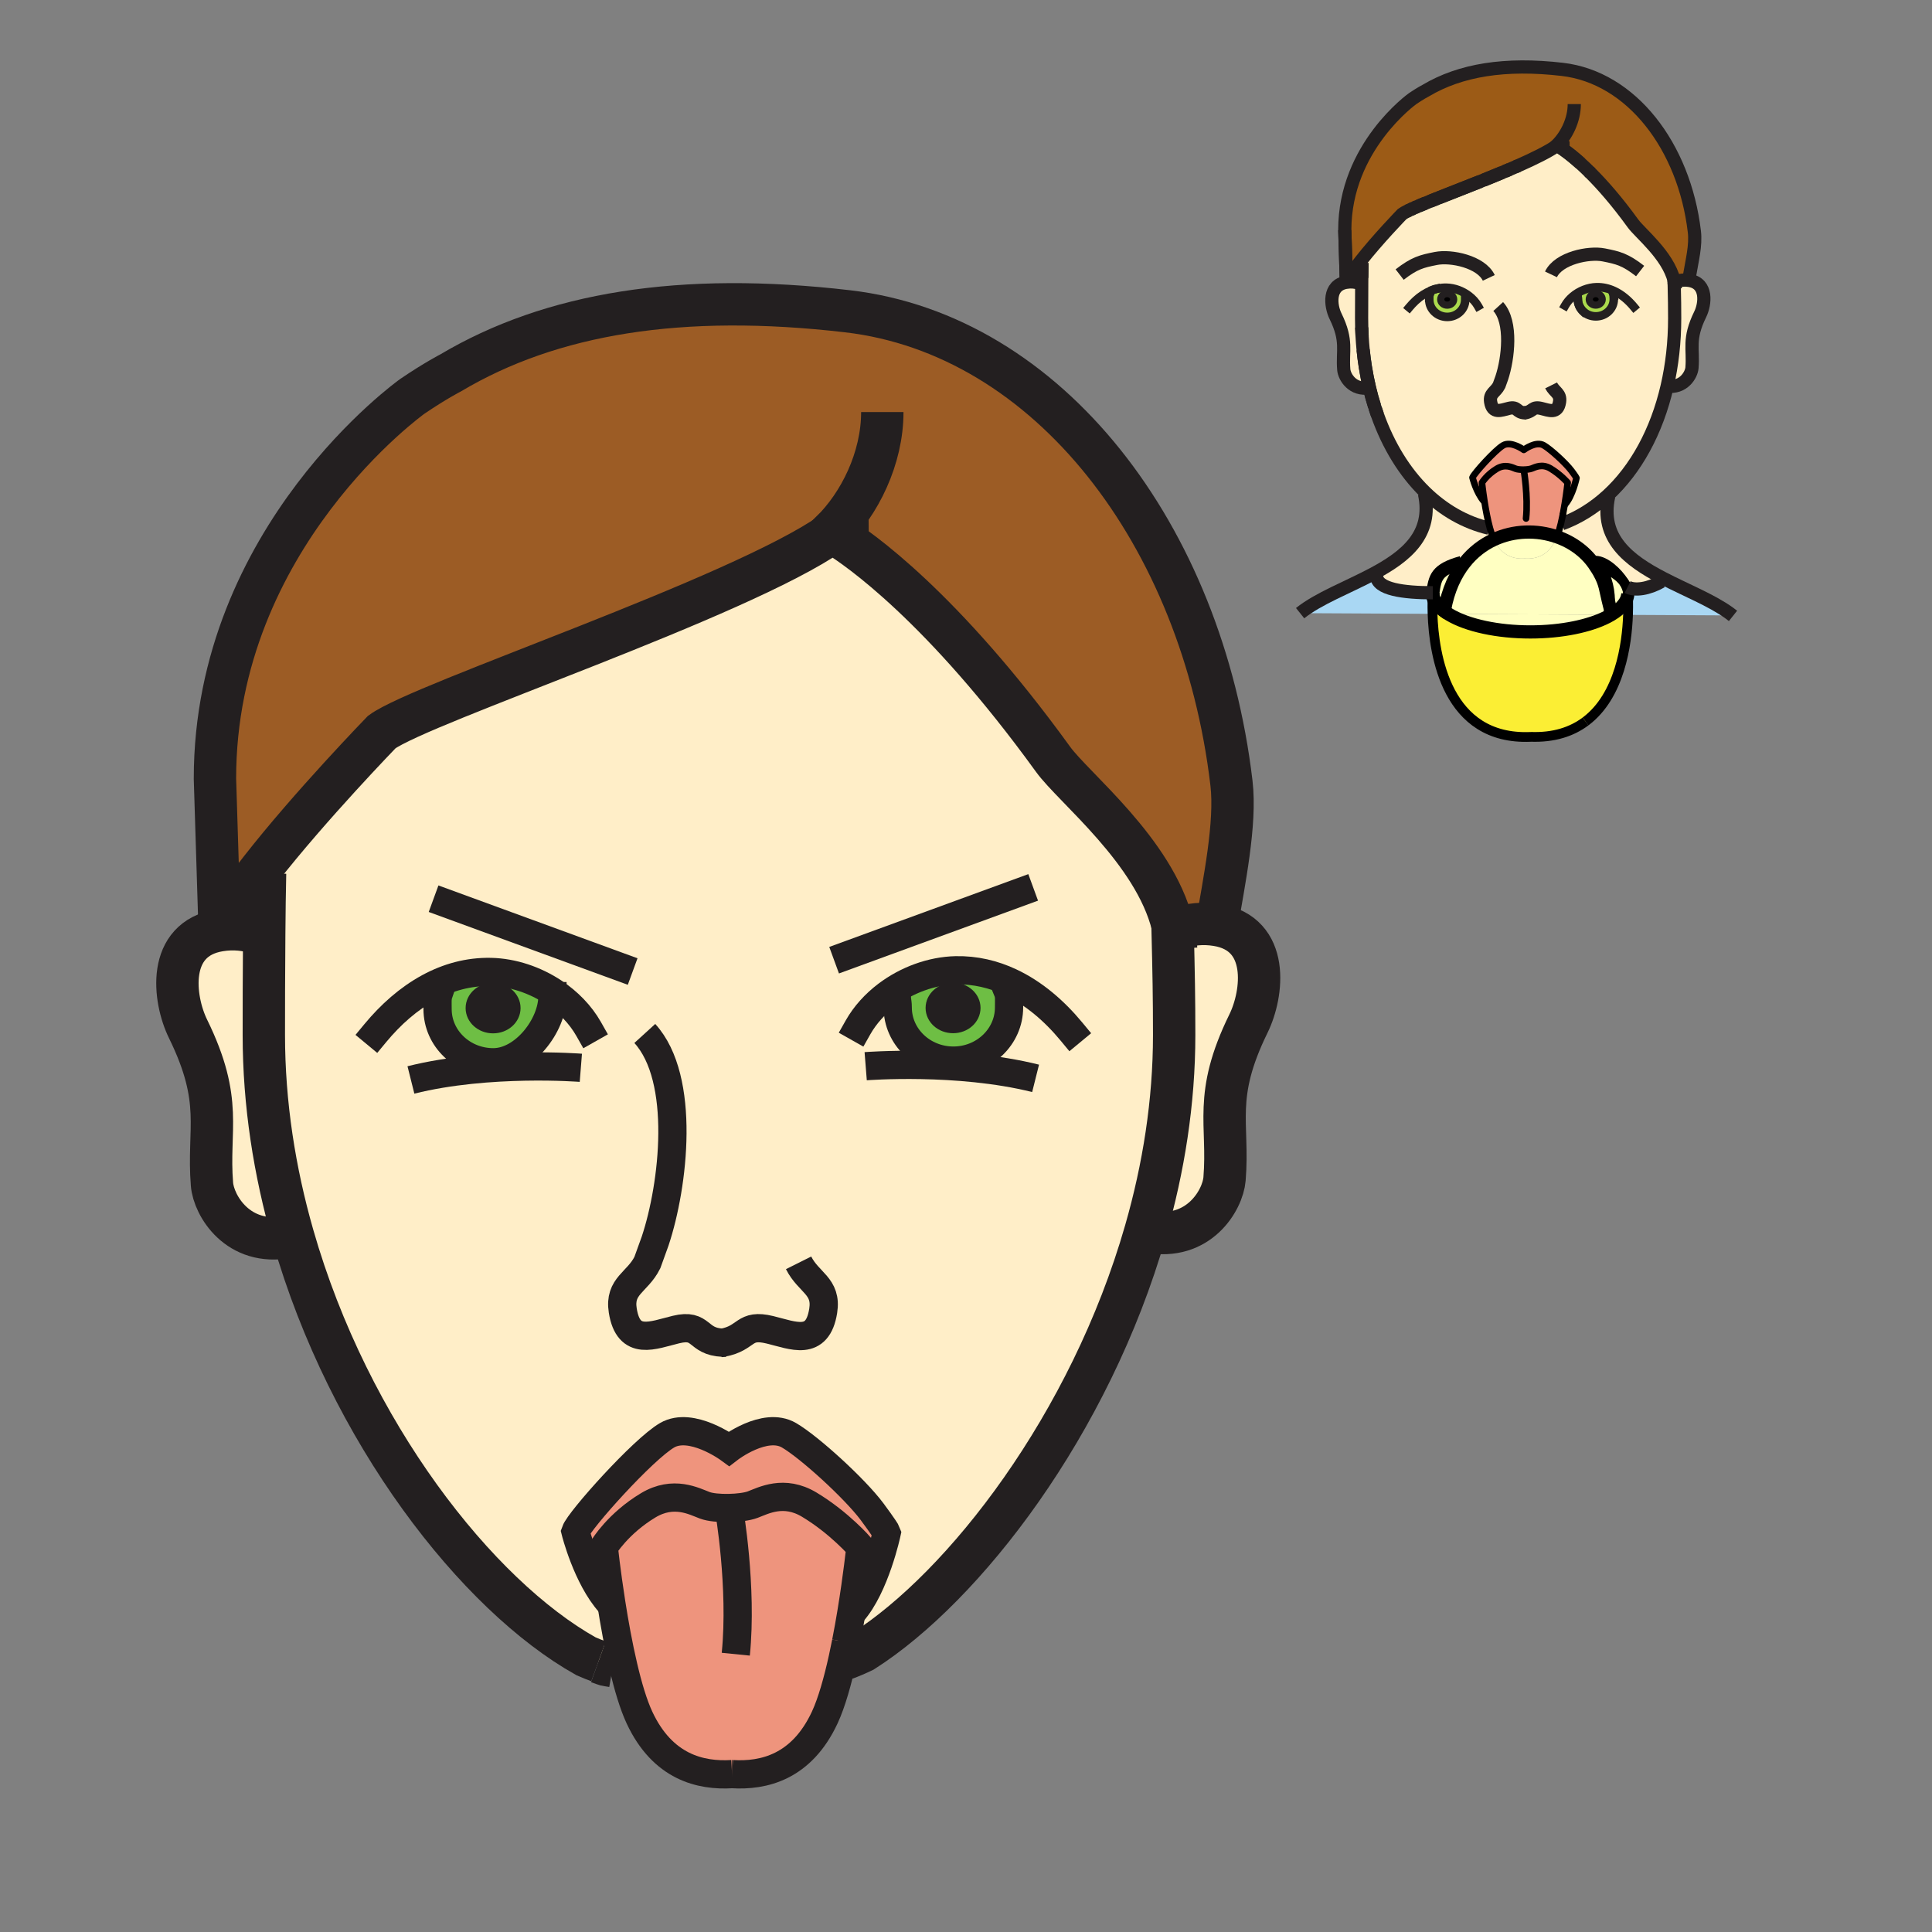 <?xml version="1.0" encoding="iso-8859-1"?>
<!-- Generator: Adobe Illustrator 12.0.1, SVG Export Plug-In . SVG Version: 6.00 Build 51448)  -->
<!DOCTYPE svg PUBLIC "-//W3C//DTD SVG 1.1//EN" "http://www.w3.org/Graphics/SVG/1.1/DTD/svg11.dtd">
<svg  version="1.1" id="Layer_1" xmlns="http://www.w3.org/2000/svg" xmlns:xlink="http://www.w3.org/1999/xlink" width="850.493" height="850.498"
	 viewBox="0 0 850.493 850.498" style="overflow:visible;enable-background:new 0 0 850.493 850.498;" xml:space="preserve">
<rect x="0" y="0" width="850.493" height="850.498" fill="#808080" stroke="none"/>
<g>
	<g id="XMLID_9_">
		<g>
			<path style="fill:#FFEEC8;" d="M737.852,123.948c1.188-0.424,2.467-0.661,3.838-0.661c0.644,0,1.304,0.054,1.98,0.162
				c8.104,1.3,7.012,10.396,4.785,14.928c-5.412,11.044-2.937,15.11-3.622,23.534c-0.258,3.111-3.713,9.075-10.919,8.066
				c2.147-9.316,3.298-19.339,3.298-29.864c0-4.905-0.055-8.527-0.184-13.793c-0.008-0.374-0.017-0.76-0.028-1.15
				c-0.009-0.395-0.017-0.797-0.029-1.213h0.1L737.852,123.948z"/>
			<path style="fill:#FFEEC8;" d="M737,125.169c0.012,0.39,0.021,0.776,0.028,1.15C737.017,125.946,737.008,125.56,737,125.169z"/>
			<path style="fill:#FFEEC8;" d="M736.967,123.957c0-0.083-0.005-0.166-0.005-0.249c0,0.083,0.005,0.166,0.009,0.249
				c0.013,0.416,0.021,0.818,0.029,1.213C736.987,124.775,736.979,124.372,736.967,123.957z"/>
			<path style="fill:#A9D7F3;" d="M716.681,270.678c0.175-4.764-0.004-8.236-0.079-9.37v-0.004c0.005-0.121,0.009-0.241,0.009-0.361
				c0-0.071,0-0.142-0.004-0.212c-0.005-0.013-0.005-0.025-0.005-0.038c0,0,0.005-0.004,0-0.008
				c-0.024-0.714-0.178-1.42-0.444-2.114l0.328-0.12c3.323,1.661,9.138,0.831,14.953-2.492l0.478-1.5
				c10.213,5.321,21.494,9.752,29.311,15.397l-0.714,1.051L716.681,270.678z"/>
			<path style="fill:#FFEEC8;" d="M716.602,260.693c0,0.013,0,0.025,0.005,0.038C716.606,260.718,716.606,260.706,716.602,260.693z"
				/>
			<path style="fill:#FFFFFF;" d="M709.184,270.636c4.527-2.667,7.235-5.873,7.418-9.329c0.075,1.134,0.254,4.606,0.079,9.37
				L709.184,270.636z"/>
			<path style="fill:#9E5B16;" d="M716.602,260.685c-0.078-1.217-0.714-2.762-1.715-4.377c0.557,0.735,0.984,1.491,1.271,2.263
				C716.424,259.264,716.577,259.97,716.602,260.685z"/>
			<path style="fill:#ABDA4D;" d="M710.363,129.863c0.025,0.104,0.038,0.208,0.046,0.315
				C710.401,130.07,710.384,129.962,710.363,129.863z"/>
			<path style="fill:#9E5B16;" d="M707.826,270.628l1.357,0.008c-0.527,0.312-1.079,0.615-1.652,0.91l-0.005-0.004
				C707.635,271.239,707.734,270.936,707.826,270.628z"/>
			<path style="fill:#FFFFC2;" d="M709.184,270.636l-1.357-0.008c0.378-1.233,0.627-2.492,0.772-3.759
				c0.734-6.38-1.246-12.93-3.884-17.611c4.544,1.977,8.17,4.382,10.172,7.049c1.001,1.615,1.637,3.161,1.715,4.377
				c0.005,0.004,0,0.008,0,0.008c0.005,0.013,0.005,0.025,0.005,0.038c0.004,0.07,0.004,0.141,0.004,0.212
				c0,0.12-0.004,0.241-0.009,0.361v0.004C716.419,264.763,713.711,267.97,709.184,270.636z"/>
			<path style="fill:#FFFFC2;" d="M637.565,270.263c-0.004,0-0.004,0-0.004-0.004c-0.149-0.091-0.295-0.183-0.44-0.278
				c-0.735-0.478-1.412-0.968-2.026-1.474l0.813-0.087c1.55-8.602,4.689-15.438,8.826-20.672c3.655-4.619,8.083-7.987,12.88-10.205
				c0.004,0.004,0.004,0.013,0.009,0.017c3.401,7.298,8.976,8.61,13.623,8.319c4.647,0.291,10.222-1.021,13.623-8.319
				c0.179-0.386,0.357-0.806,0.528-1.25c7.015,2.446,13.158,6.969,17.087,13.216c0.444,0.706,0.951,1.424,1.399,2.226
				c3.095,5.495,2.696,7.314,4.715,15.119c-0.146,1.267-0.395,2.525-0.772,3.759L637.565,270.263z"/>
			<path style="fill:#FFFFC2;" d="M707.531,271.546c-7.858,4.037-20.104,6.637-33.852,6.637c-7.264,0-14.104-0.723-20.103-2.006
				c-6.305-1.342-11.68-3.298-15.625-5.678c-0.133-0.079-0.262-0.158-0.387-0.237l70.261,0.365c-0.092,0.308-0.191,0.611-0.3,0.914
				L707.531,271.546z"/>
			<path style="fill:#FFEEC8;" d="M704.715,249.258c2.638,4.681,4.618,11.231,3.884,17.611c-2.019-7.804-1.62-9.624-4.715-15.119
				c-0.448-0.802-0.955-1.52-1.399-2.226c-3.929-6.247-10.072-10.77-17.087-13.216c0.639-1.653,1.221-3.672,1.735-5.828l0.42,0.104
				c7.364-2.716,14.159-6.974,20.202-12.531l0.411,0.44c-4.028,18.379,8.706,28.136,23.75,35.965l-0.478,1.5
				c-5.815,3.323-11.63,4.153-14.953,2.492l-0.328,0.12c-0.286-0.772-0.714-1.528-1.271-2.263
				C712.885,253.64,709.259,251.235,704.715,249.258z"/>
			<path style="fill:#ABDA4D;" d="M699.606,131.782c0,1.408,1.279,2.546,2.857,2.546s2.857-1.138,2.857-2.546
				c0-1.404-1.279-2.546-2.857-2.546S699.606,130.378,699.606,131.782z M710.409,130.178c0.037,0.403,0.013,0.86,0.013,1.537
				c0,4.174-3.547,7.559-7.912,7.559c-2.189,0-4.171-0.847-5.604-2.214c-1.429-1.375-2.313-3.256-2.313-5.345
				c0-0.225-0.013-0.399-0.029-0.544c-0.024-0.241-0.058-0.398-0.07-0.556l-2.251-0.021c2.924-2.504,6.815-4.075,10.604-4.162
				c2.778-0.058,5.375,0.569,7.763,1.69l-0.395,1.263c0.066,0.162,0.116,0.315,0.149,0.473c0.004,0,0.004,0,0,0.004
				C710.384,129.962,710.401,130.07,710.409,130.178z"/>
			<ellipse cx="702.464" cy="131.781" rx="2.857" ry="2.546"/>
			<path style="fill:#FFEEC8;" d="M699.606,75.564c0.19,0.187,0.382,0.378,0.572,0.573
				C699.988,75.942,699.793,75.751,699.606,75.564z"/>
			<path style="fill:#FFEEC8;" d="M694.862,71.133c0.32,0.282,0.648,0.573,0.984,0.876
				C695.511,71.706,695.183,71.415,694.862,71.133z"/>
			<path style="fill:#ABDA4D;" d="M694.589,131.715c0-0.225-0.013-0.399-0.025-0.544c0.017,0.146,0.029,0.32,0.029,0.544
				c0,2.089,0.885,3.971,2.313,5.345C695.474,135.69,694.589,133.804,694.589,131.715z"/>
			<path style="fill:#FFEEC8;" d="M693.924,70.314c0.304,0.262,0.619,0.536,0.938,0.818
				C694.543,70.85,694.228,70.576,693.924,70.314z"/>
			<path style="fill:#FFEEC8;" d="M692.176,68.848c0.552,0.449,1.134,0.939,1.748,1.466
				C693.31,69.791,692.728,69.301,692.176,68.848z"/>
			<path style="fill:#EE947D;" d="M693.979,210.415c0,0-1.683,7.925-5.051,11.688l-0.138-0.021c0.868-5.258,1.325-9.586,1.325-9.586
				s-3.069-3.568-7.53-6.243c-3.729-2.239-6.732-0.594-8.315,0c-1.591,0.598-5.449,0.694-7.036,0.1
				c-1.586-0.594-4.589-2.239-8.323,0c-4.452,2.679-6.537,6.143-6.537,6.143s0.382,3.584,1.101,8.19l-0.208,0.033
				c-3.368-3.763-5.051-10.504-5.051-10.504c0.594-1.682,9.906-12.083,13.47-14.159c3.568-2.085,9.113,1.977,9.113,1.977
				s5.254-4.062,8.817-1.977c2.986,1.736,9.652,7.813,12.207,11.227C691.822,207.284,693.82,209.962,693.979,210.415z"/>
			<path style="fill:#FFEEC8;" d="M690.609,67.602c0.49,0.378,1.014,0.793,1.566,1.246C691.623,68.399,691.1,67.984,690.609,67.602z
				"/>
			<path style="fill:#FFEEC8;" d="M688.338,65.912c0.656,0.461,1.416,1.022,2.271,1.69
				C689.754,66.938,688.994,66.377,688.338,65.912z"/>
			<path style="fill:#FFEEC8;" d="M687.553,65.368c0.241,0.162,0.503,0.345,0.785,0.544
				C688.056,65.712,687.794,65.534,687.553,65.368z"/>
			<path style="fill:#FFEEC8;" d="M687.096,65.06c0.146,0.096,0.295,0.195,0.457,0.308C687.391,65.26,687.241,65.156,687.096,65.06z
				"/>
			<path style="fill:#FFEEC8;" d="M686.344,64.574c0.162,0.1,0.341,0.216,0.544,0.349C686.685,64.79,686.506,64.674,686.344,64.574z
				"/>
			<path style="fill:#9C5B16;" d="M685.447,64.039c-0.033,0.021-0.059,0.042-0.092,0.062c-3.768,2.629-9.906,5.674-17.013,8.814
				c-0.415,0.183-0.839,0.37-1.263,0.552c-0.848,0.37-1.707,0.744-2.579,1.113c-0.652,0.278-1.313,0.557-1.973,0.839
				c-0.444,0.183-0.89,0.37-1.334,0.557c-2.006,0.839-4.045,1.674-6.097,2.504c-0.682,0.274-1.367,0.548-2.052,0.827
				c-0.457,0.183-0.914,0.366-1.371,0.548c-3.646,1.458-7.281,2.882-10.745,4.245c-2.604,1.018-5.108,2.002-7.464,2.937
				c-0.195,0.075-0.391,0.154-0.585,0.233c-0.387,0.153-0.772,0.303-1.151,0.457c-0.378,0.15-0.751,0.299-1.121,0.449
				c-0.369,0.146-0.73,0.295-1.092,0.44c-0.715,0.287-1.413,0.569-2.086,0.847c-0.336,0.137-0.664,0.274-0.988,0.407
				c-0.324,0.133-0.644,0.266-0.955,0.398c-0.312,0.129-0.614,0.258-0.914,0.386c-0.299,0.125-0.59,0.25-0.876,0.374
				c-0.282,0.121-0.561,0.241-0.831,0.361c-0.27,0.116-0.535,0.232-0.789,0.349c-0.382,0.17-0.747,0.336-1.097,0.499
				c-0.232,0.108-0.457,0.212-0.673,0.316c-0.216,0.1-0.419,0.203-0.618,0.299c-1.093,0.54-1.924,1.009-2.447,1.392
				c0,0-10.861,11.193-18.383,20.825c-2.363,3.032-4.398,5.902-5.665,8.228c-0.183,0.328-0.345,0.644-0.494,0.951l-0.711-22.952
				c0-36.629,29.889-57.887,29.889-57.887c3.464-2.351,5.773-3.53,5.773-3.53c15.251-9.071,34.968-12.27,60.117-9.337
				c30.366,3.539,53.671,33.789,58.115,71.436c0.723,6.123-1.014,12.594-2.072,19.073l-2.122,2.239c-1.371,0-2.65,0.237-3.838,0.661
				l-0.781,0.008c-0.037-0.174-0.075-0.341-0.116-0.507c-2.795-11.214-14.957-20.763-18.08-25.074
				c-7.094-9.798-13.462-17.017-18.695-22.238c-0.19-0.195-0.382-0.386-0.572-0.573c-1.334-1.317-2.592-2.496-3.76-3.556
				c-0.336-0.303-0.664-0.594-0.984-0.876c-0.319-0.283-0.635-0.557-0.938-0.818c-0.614-0.527-1.196-1.018-1.748-1.466
				c-0.553-0.453-1.076-0.868-1.566-1.246c-0.855-0.668-1.615-1.229-2.271-1.69c-0.282-0.199-0.544-0.382-0.785-0.544
				c-0.162-0.112-0.312-0.212-0.457-0.308c-0.07-0.05-0.142-0.095-0.208-0.137c-0.203-0.133-0.382-0.25-0.544-0.349
				c-0.054-0.033-0.104-0.066-0.153-0.096C685.7,64.171,685.447,64.039,685.447,64.039z"/>
			<path style="fill:#FFFFC2;" d="M685.397,236.308c-0.171,0.444-0.35,0.864-0.528,1.25c-3.401,7.298-8.976,8.61-13.623,8.319
				c0.017-0.004,0.033-0.004,0.05-0.004h-0.1c0.017,0,0.033,0,0.05,0.004c-4.647,0.291-10.222-1.021-13.623-8.319
				c-0.005-0.004-0.005-0.012-0.009-0.017C666.494,233.43,676.629,233.247,685.397,236.308z"/>
			<path style="fill:#FBEE34;" d="M637.952,270.5c3.945,2.38,9.32,4.336,15.625,5.678c5.998,1.283,12.839,2.006,20.103,2.006
				c13.748,0,25.993-2.6,33.852-6.637c0.573-0.295,1.125-0.598,1.652-0.91l7.497,0.042c-0.474,12.988-3.584,35.612-18.69,46.905
				c-6.022,4.502-13.951,7.207-24.381,6.778l0.108,0.034c-36.916,1.516-42.516-36.189-43.093-54.17l6.937,0.033
				c0,0,0,0.004,0.004,0.004C637.69,270.341,637.819,270.42,637.952,270.5z"/>
			<path style="fill:#FFEEC8;" d="M671.333,181.756c-0.1,0.017-0.195,0.029-0.299,0.045l0.673-0.042
				C671.578,181.76,671.449,181.76,671.333,181.756z M626.463,129.775l2.737,0.565c-0.012,0.091-0.017,0.187-0.021,0.287
				c-0.008,0.158-0.008,0.328-0.004,0.519c0.004,0.233,0.008,0.495,0.008,0.802c0,4.178,3.547,7.56,7.917,7.56
				c4.373,0,7.912-3.381,7.912-7.56l1.528-1.773c-2.812-2.123-6.334-3.431-9.777-3.51c-1.267-0.025-2.5,0.091-3.688,0.333
				c-0.216,0.042-0.432,0.087-0.644,0.141c-0.428,0.104-0.847,0.224-1.263,0.361c-0.415,0.133-0.826,0.282-1.229,0.448
				C628.727,128.438,627.568,129.057,626.463,129.775z M710.214,129.385l0.395-1.263c-2.388-1.122-4.984-1.749-7.763-1.69
				c-3.788,0.087-7.68,1.657-10.604,4.162l2.251,0.021c0.013,0.158,0.046,0.315,0.07,0.556c0.013,0.146,0.025,0.32,0.025,0.544
				c0,2.089,0.885,3.975,2.317,5.345c1.433,1.367,3.414,2.214,5.604,2.214c4.365,0,7.912-3.385,7.912-7.559
				c0-0.677,0.024-1.134-0.013-1.537c-0.008-0.108-0.021-0.211-0.046-0.315c0.004-0.004,0.004-0.004,0-0.004
				C710.33,129.701,710.28,129.547,710.214,129.385z M606.364,182.645c-0.34-0.959-0.668-1.927-0.984-2.903
				c-0.104-0.312-0.203-0.623-0.295-0.938c-0.83-2.629-1.573-5.325-2.226-8.087v-0.004c-0.706-2.978-1.309-6.026-1.807-9.142
				c-0.395-2.492-0.723-5.03-0.98-7.601c-0.195-1.931-0.345-3.883-0.457-5.856c-0.074-1.317-0.129-2.642-0.166-3.975
				c-0.037-1.333-0.059-2.675-0.059-4.025c0-3.456,0.005-9.516,0.055-15.359c0.004-0.818,0.012-1.632,0.021-2.434
				c0.024-2.205,0.059-4.324,0.096-6.193c0.004-0.17,0.008-0.336,0.013-0.502l-0.715-0.557c7.521-9.632,18.383-20.825,18.383-20.825
				c0.523-0.382,1.354-0.852,2.447-1.392c0.199-0.096,0.402-0.195,0.618-0.299c0.216-0.104,0.44-0.208,0.673-0.316
				c0.35-0.162,0.715-0.328,1.097-0.499c0.254-0.116,0.52-0.232,0.789-0.349c0.271-0.121,0.549-0.241,0.831-0.361
				c0.286-0.125,0.577-0.25,0.876-0.374c0.3-0.128,0.603-0.257,0.914-0.386s0.631-0.262,0.955-0.398
				c0.324-0.133,0.652-0.27,0.988-0.407c0.673-0.278,1.371-0.561,2.086-0.847c0.361-0.146,0.723-0.291,1.092-0.44
				c0.37-0.146,0.743-0.295,1.121-0.449c0.379-0.149,0.765-0.303,1.151-0.457c0.194-0.079,0.39-0.158,0.585-0.233
				c2.355-0.93,4.859-1.915,7.464-2.937c3.464-1.358,7.099-2.787,10.745-4.245c0.457-0.183,0.914-0.366,1.371-0.548
				c0.685-0.274,1.37-0.548,2.052-0.827c2.052-0.831,4.091-1.666,6.097-2.504c0.444-0.187,0.89-0.374,1.334-0.557
				c0.66-0.278,1.32-0.557,1.973-0.839c0.872-0.37,1.731-0.744,2.579-1.113c0.424-0.183,0.848-0.37,1.263-0.552
				c7.106-3.14,13.245-6.185,17.013-8.814c0.158,0.142,0.453,0.266,0.835,0.378c0.05,0.029,0.1,0.063,0.153,0.096
				c0.162,0.1,0.341,0.216,0.544,0.349c0.066,0.042,0.138,0.087,0.208,0.137c0.146,0.096,0.295,0.2,0.457,0.308
				c0.241,0.166,0.503,0.345,0.785,0.544c0.656,0.465,1.416,1.026,2.271,1.69c0.49,0.382,1.014,0.797,1.566,1.246
				c0.552,0.453,1.134,0.943,1.748,1.466c0.304,0.262,0.619,0.536,0.938,0.818c0.32,0.282,0.648,0.573,0.984,0.876
				c1.168,1.06,2.426,2.239,3.76,3.556c0.187,0.187,0.382,0.378,0.572,0.573c5.233,5.221,11.602,12.439,18.695,22.238
				c3.123,4.311,15.285,13.86,18.08,25.074c0.004,0.087,0.004,0.174,0.008,0.258c0,0.083,0.005,0.166,0.005,0.249
				c0.012,0.416,0.021,0.818,0.033,1.213c0.008,0.39,0.017,0.776,0.028,1.15c0.129,5.267,0.184,8.888,0.184,13.793
				c0,10.525-1.15,20.547-3.298,29.864c-4.61,20.011-13.823,36.746-26.159,48.076c-6.043,5.558-12.838,9.815-20.202,12.531
				l-0.42-0.104c0.312-1.296,0.603-2.646,0.868-3.996c0.295-1.491,0.557-2.982,0.789-4.402l0.138,0.021
				c3.368-3.763,5.051-11.688,5.051-11.688c-0.158-0.453-2.156-3.131-2.156-3.131c-2.555-3.415-9.221-9.491-12.207-11.227
				c-3.563-2.085-8.817,1.977-8.817,1.977s-5.545-4.062-9.113-1.977c-3.563,2.077-12.876,12.477-13.47,14.159
				c0,0,1.683,6.741,5.051,10.504l0.208-0.033c0.577,3.697,1.379,8.045,2.38,11.734l-0.374,0.104
				c-10.524-2.483-20.062-8-28.16-15.903C618.397,207.906,611.212,196.297,606.364,182.645z"/>
			<path style="fill:#9E5B16;" d="M671.296,245.874c-0.017,0-0.033,0-0.05,0.004c-0.017-0.004-0.033-0.004-0.05-0.004H671.296z"/>
			<path style="fill:#EE947D;" d="M667.233,206.353c1.587,0.594,5.445,0.499,7.036-0.1c1.583-0.594,4.586-2.239,8.315,0
				c4.461,2.675,7.53,6.243,7.53,6.243s-0.457,4.328-1.325,9.586c-0.232,1.42-0.494,2.911-0.789,4.402
				c-0.266,1.35-0.557,2.7-0.868,3.996c-0.515,2.156-1.097,4.174-1.735,5.828c-8.769-3.062-18.903-2.878-27.783,1.233
				c-0.644-1.387-1.233-3.161-1.761-5.121c-1.001-3.688-1.803-8.037-2.38-11.734c-0.719-4.606-1.101-8.19-1.101-8.19
				s2.085-3.464,6.537-6.143C662.645,204.114,665.647,205.759,667.233,206.353z"/>
			<path style="fill:#FFEEC8;" d="M667.08,73.467c0.424-0.183,0.848-0.37,1.263-0.552C667.928,73.097,667.504,73.284,667.08,73.467z
				"/>
			<path style="fill:#FFEEC8;" d="M662.528,75.419c0.66-0.282,1.32-0.561,1.973-0.839C663.849,74.862,663.188,75.141,662.528,75.419
				z"/>
			<path style="fill:#FFEEC8;" d="M655.098,78.48c2.052-0.831,4.091-1.666,6.097-2.504C659.188,76.814,657.149,77.649,655.098,78.48
				z"/>
			<path style="fill:#FFEEC8;" d="M653.046,79.307c0.685-0.278,1.37-0.552,2.052-0.827C654.416,78.758,653.73,79.033,653.046,79.307
				z"/>
			<path style="fill:#FFEEC8;" d="M640.93,84.1c3.464-1.362,7.099-2.787,10.745-4.245C648.028,81.313,644.394,82.742,640.93,84.1z"
				/>
			<path style="fill:#FFFFC2;" d="M637.562,270.258c0,0.004,0,0.004,0.004,0.004C637.562,270.263,637.562,270.258,637.562,270.258z"
				/>
			<path style="fill:#FFFFFF;" d="M630.625,270.225c-0.129-4.012-0.008-7.04,0.07-8.436c0.038,2.38,1.741,4.668,4.345,6.72
				c0.64,0.507,1.342,0.997,2.081,1.47c0.146,0.096,0.291,0.187,0.44,0.278L630.625,270.225z"/>
			<path d="M637.075,129.248c1.574,0,2.854,1.146,2.854,2.554c0,1.404-1.279,2.542-2.854,2.542c-1.582,0-2.854-1.138-2.854-2.542
				C634.222,130.395,635.493,129.248,637.075,129.248z"/>
			<path style="fill:#FFFFC2;" d="M635.908,268.418l-0.813,0.087c-2.783-2.285-4.345-4.852-4.345-7.563
				c1.005-6.646,1.441-10.164,12.635-13.292l1.35,0.096C640.598,252.98,637.458,259.816,635.908,268.418z"/>
			<path style="fill:#FFFFFF;" d="M637.121,269.98c-0.739-0.473-1.441-0.963-2.081-1.47l0.055-0.004
				C635.709,269.012,636.386,269.502,637.121,269.98z"/>
			<path style="fill:#FFFFFF;" d="M630.75,260.942c0,2.712,1.562,5.279,4.345,7.563l-0.055,0.004
				c-2.604-2.052-4.307-4.34-4.345-6.72c0.021-0.411,0.042-0.681,0.05-0.789C630.75,260.963,630.75,260.942,630.75,260.942z"/>
			<path style="fill:#FFEEC8;" d="M633.466,87.036c2.355-0.935,4.859-1.919,7.464-2.937
				C638.325,85.122,635.821,86.106,633.466,87.036z"/>
			<path style="fill:#FFEEC8;" d="M633.075,126.997c-0.216,0.042-0.428,0.091-0.644,0.141
				C632.644,127.084,632.859,127.039,633.075,126.997z"/>
			<path style="fill:#FFEEC8;" d="M631.729,87.726c0.379-0.153,0.765-0.303,1.151-0.457
				C632.494,87.422,632.108,87.576,631.729,87.726z"/>
			<path style="fill:#FFEEC8;" d="M630.608,88.174c0.37-0.149,0.743-0.299,1.121-0.449
				C631.352,87.879,630.979,88.029,630.608,88.174z"/>
			<path style="fill:#A9D7F3;" d="M630.695,261.79c-0.008-0.262,0.009-0.523,0.05-0.789
				C630.737,261.108,630.717,261.378,630.695,261.79z"/>
			<path style="fill:#A9D7F3;" d="M606.003,253.466c0,5.969,11.987,7.477,24.747,7.477c0,0,0,0.021-0.005,0.058
				c-0.041,0.266-0.058,0.527-0.05,0.789c-0.078,1.396-0.199,4.423-0.07,8.436l-58.298-0.307
				c8.058-6.451,20.751-11.231,31.965-17.179L606.003,253.466z"/>
			<path style="fill:#FFEEC8;" d="M631.169,127.5c-0.415,0.133-0.826,0.282-1.229,0.448
				C630.343,127.782,630.754,127.632,631.169,127.5z"/>
			<path style="fill:#FFEEC8;" d="M629.517,88.615c0.361-0.146,0.723-0.295,1.092-0.44
				C630.239,88.324,629.878,88.469,629.517,88.615z"/>
			<path style="fill:#ABDA4D;" d="M634.222,131.802c0,1.404,1.271,2.542,2.854,2.542c1.574,0,2.854-1.138,2.854-2.542
				c0-1.408-1.279-2.554-2.854-2.554C635.493,129.248,634.222,130.395,634.222,131.802z M633.075,126.997
				c1.188-0.241,2.422-0.357,3.688-0.333c3.443,0.079,6.966,1.387,9.777,3.51l-1.528,1.773c0,4.178-3.539,7.56-7.912,7.56
				c-4.37,0-7.917-3.381-7.917-7.56c0-0.307-0.004-0.569-0.008-0.802c0-0.191,0-0.361,0.004-0.519
				c0.004-0.1,0.009-0.195,0.021-0.287l-2.737-0.565c1.105-0.718,2.264-1.337,3.477-1.828c0.403-0.166,0.814-0.315,1.229-0.448
				c0.416-0.137,0.835-0.258,1.263-0.361C632.647,127.088,632.859,127.039,633.075,126.997z"/>
			<path style="fill:#ABDA4D;" d="M629.18,130.627c-0.004,0.158-0.004,0.328-0.004,0.519
				C629.172,130.955,629.172,130.785,629.18,130.627z"/>
			<path style="fill:#FFEEC8;" d="M627.319,216.621c8.099,7.904,17.636,13.42,28.16,15.903l0.374-0.104
				c0.527,1.96,1.117,3.734,1.761,5.121c-4.797,2.218-9.225,5.586-12.88,10.205l-1.35-0.096
				c-11.193,3.128-11.63,6.646-12.635,13.292c-12.76,0-24.747-1.508-24.747-7.477l-1.711-0.727
				c14.612-7.747,26.707-17.474,22.77-35.45L627.319,216.621z"/>
			<path style="fill:#FFEEC8;" d="M626.442,89.869c0.324-0.133,0.652-0.27,0.988-0.407
				C627.095,89.599,626.767,89.736,626.442,89.869z"/>
			<path style="fill:#FFEEC8;" d="M625.487,90.268c0.312-0.133,0.631-0.266,0.955-0.398
				C626.118,90.006,625.799,90.139,625.487,90.268z"/>
			<path style="fill:#FFEEC8;" d="M624.573,90.654c0.3-0.128,0.603-0.257,0.914-0.386C625.176,90.396,624.873,90.525,624.573,90.654
				z"/>
			<path style="fill:#FFEEC8;" d="M622.866,91.389c0.271-0.121,0.549-0.241,0.831-0.361
				C623.415,91.148,623.137,91.269,622.866,91.389z"/>
			<path style="fill:#FFEEC8;" d="M620.98,92.236c0.35-0.162,0.715-0.328,1.097-0.499C621.695,91.908,621.33,92.074,620.98,92.236z"
				/>
			<path style="fill:#FFEEC8;" d="M619.689,92.851c0.199-0.096,0.402-0.199,0.618-0.299
				C620.092,92.656,619.889,92.755,619.689,92.851z"/>
			<path style="fill:#FFEEC8;" d="M605.38,179.742c0.316,0.976,0.645,1.944,0.984,2.903
				C606.024,181.686,605.696,180.718,605.38,179.742z"/>
			<path style="fill:#FFEEC8;" d="M602.859,170.712v0.004c0.652,2.762,1.396,5.458,2.226,8.087
				c-0.834-2.629-1.573-5.329-2.229-8.091H602.859z"/>
			<path style="fill:#FFEEC8;" d="M602.859,170.712h-0.004c-0.707-2.978-1.309-6.026-1.803-9.142
				C601.551,164.686,602.153,167.734,602.859,170.712z"/>
			<path style="fill:#FFEEC8;" d="M600.072,153.969c0.258,2.571,0.586,5.109,0.98,7.601
				C600.658,159.078,600.33,156.541,600.072,153.969z"/>
			<path style="fill:#FFEEC8;" d="M599.449,144.138c0.037,1.333,0.092,2.658,0.166,3.975
				C599.541,146.796,599.486,145.472,599.449,144.138z"/>
			<path style="fill:#FFEEC8;" d="M599.466,122.32c0.024-2.205,0.054-4.324,0.096-6.193
				C599.524,117.996,599.49,120.115,599.466,122.32z"/>
			<path style="fill:#FFEEC8;" d="M592.7,124.255c2.13-0.345,4.078-0.128,5.818,0.495l0.927,0.004
				c-0.05,5.844-0.055,11.904-0.055,15.359c0,1.35,0.021,2.692,0.059,4.025c0.037,1.333,0.092,2.658,0.166,3.975
				c0.112,1.973,0.262,3.925,0.457,5.856c0.258,2.571,0.586,5.109,0.98,7.601c0.494,3.115,1.096,6.164,1.803,9.142
				c-7.477,1.296-11.057-4.83-11.314-8.003c-0.693-8.428,1.786-12.485-3.626-23.525c-2.227-4.536-3.318-13.632,4.78-14.928H592.7z"
				/>
			<polygon style="fill:#9C5B16;" points="591.989,101.295 592.7,124.247 592.695,124.255 			"/>
		</g>
		<g>
			<path style="fill:none;stroke:#231F20;stroke-width:5.815;" d="M736.962,123.708c0,0.083,0.005,0.166,0.009,0.249"/>
			<path style="fill:none;stroke:#231F20;stroke-width:5.815;" d="M599.466,122.32c0.024-2.205,0.059-4.324,0.096-6.193"/>
			<path style="fill:none;stroke:#231F20;stroke-width:5.815;" d="M599.615,148.113c-0.074-1.317-0.129-2.642-0.166-3.975"/>
			<path style="fill:none;stroke:#231F20;stroke-width:5.815;" d="M605.085,178.803c-0.83-2.629-1.573-5.325-2.226-8.087v-0.004
				c-0.706-2.978-1.309-6.026-1.807-9.142c-0.395-2.492-0.723-5.03-0.98-7.601"/>
			<path style="fill:none;stroke:#231F20;stroke-width:5.815;" d="M606.364,182.645c-0.34-0.959-0.668-1.927-0.984-2.903"/>
			<path style="fill:none;stroke:#231F20;stroke-width:3.763;stroke-linecap:square;stroke-miterlimit:10;" d="M629.18,130.627
				c-0.004,0.158-0.004,0.328-0.004,0.519"/>
			<path style="fill:none;stroke:#231F20;stroke-width:5.815;" d="M686.888,64.923c-0.203-0.133-0.382-0.25-0.544-0.349"/>
			<path style="fill:none;stroke:#231F20;stroke-width:5.815;" d="M695.847,72.009c-0.336-0.303-0.664-0.594-0.984-0.876
				c-0.319-0.283-0.635-0.557-0.938-0.818c-0.614-0.523-1.196-1.014-1.748-1.466c-0.553-0.449-1.076-0.864-1.566-1.246
				c-0.855-0.665-1.615-1.225-2.271-1.69c-0.282-0.199-0.544-0.378-0.785-0.544c-0.162-0.108-0.312-0.212-0.457-0.308"/>
			<path style="fill:none;stroke:#231F20;stroke-width:5.815;" d="M700.179,76.138c-0.19-0.195-0.386-0.386-0.572-0.573"/>
			<path style="fill:none;stroke:#231F20;stroke-width:5.815;" d="M593.194,123.296c-0.179,0.333-0.345,0.652-0.494,0.959v-0.008
				l-0.711-22.952"/>
			<path style="fill:none;stroke:#231F20;stroke-width:5.815;" d="M620.308,92.552c-0.216,0.104-0.419,0.203-0.618,0.299"/>
			<path style="fill:none;stroke:#231F20;stroke-width:5.815;" d="M622.077,91.738c-0.382,0.17-0.747,0.336-1.097,0.499"/>
			<path style="fill:none;stroke:#231F20;stroke-width:5.815;" d="M623.697,91.028c-0.282,0.121-0.561,0.241-0.831,0.361"/>
			<path style="fill:none;stroke:#231F20;stroke-width:5.815;" d="M627.431,89.462c-0.336,0.137-0.664,0.274-0.988,0.407
				c-0.324,0.137-0.644,0.27-0.955,0.398s-0.614,0.258-0.914,0.386"/>
			<path style="fill:none;stroke:#231F20;stroke-width:5.815;" d="M632.881,87.269c-0.387,0.153-0.772,0.307-1.151,0.457
				c-0.378,0.154-0.751,0.303-1.121,0.449c-0.369,0.149-0.73,0.295-1.092,0.44"/>
			<path style="fill:none;stroke:#231F20;stroke-width:5.815;" d="M651.675,79.855c-3.646,1.458-7.281,2.887-10.745,4.245
				c-2.604,1.022-5.108,2.006-7.464,2.937"/>
			<path style="fill:none;stroke:#231F20;stroke-width:5.815;" d="M661.194,75.976c-2.006,0.839-4.045,1.674-6.097,2.504
				c-0.682,0.278-1.367,0.553-2.052,0.827"/>
			<path style="fill:none;stroke:#231F20;stroke-width:5.815;" d="M664.501,74.58c-0.652,0.282-1.313,0.561-1.973,0.839"/>
			<path style="fill:none;stroke:#231F20;stroke-width:5.815;" d="M668.343,72.915c-0.415,0.183-0.839,0.37-1.263,0.552"/>
			<path style="fill:none;stroke:#231F20;stroke-width:5.815;" d="M737,125.169c-0.009-0.395-0.017-0.797-0.029-1.213"/>
			<path style="fill:none;stroke:#231F20;stroke-width:3.763;stroke-linecap:square;stroke-miterlimit:10;" d="M696.906,137.061
				c-1.429-1.375-2.313-3.256-2.313-5.345c0-0.225-0.013-0.399-0.029-0.544"/>
			<path style="fill:none;stroke:#231F20;stroke-width:3.763;stroke-linecap:square;stroke-miterlimit:10;" d="M710.363,129.863
				c0.021,0.1,0.038,0.208,0.046,0.315"/>
			<line style="fill:none;stroke:#231F20;stroke-width:5.815;" x1="598.519" y1="124.75" x2="599.445" y2="124.754"/>
			<path style="fill:none;stroke:#231F20;stroke-width:3.763;stroke-linecap:square;stroke-miterlimit:10;" d="M633.075,126.997
				c1.188-0.241,2.422-0.357,3.688-0.333c3.443,0.079,6.966,1.387,9.777,3.51c1.687,1.267,3.119,2.837,4.116,4.602"/>
			<path style="fill:none;stroke:#231F20;stroke-width:3.763;stroke-linecap:square;stroke-miterlimit:10;" d="M631.169,127.5
				c0.416-0.137,0.835-0.258,1.263-0.361"/>
			<path style="fill:none;stroke:#231F20;stroke-width:3.763;stroke-linecap:square;stroke-miterlimit:10;" d="M620.341,135.345
				c1.782-2.143,3.83-4.079,6.122-5.57c1.105-0.718,2.264-1.337,3.477-1.828"/>
			<path style="fill:none;stroke:#231F20;stroke-width:3.763;stroke-linecap:square;stroke-miterlimit:10;" d="M645.013,131.948
				c0,4.178-3.539,7.56-7.912,7.56c-4.37,0-7.917-3.381-7.917-7.56c0-0.307-0.004-0.569-0.008-0.802
				c-0.004-0.191-0.004-0.361,0.004-0.519c0.004-0.1,0.009-0.195,0.021-0.287c0.029-0.183,0.059-0.361,0.125-0.536"/>
			<path style="fill:none;stroke:#231F20;stroke-width:3.763;stroke-linecap:square;stroke-miterlimit:10;" d="M719.265,135.108
				c-2.409-2.912-5.329-5.428-8.656-6.986c-2.388-1.122-4.984-1.749-7.763-1.69c-3.788,0.087-7.68,1.657-10.604,4.162
				c-1.334,1.138-2.463,2.479-3.294,3.95"/>
			<path style="fill:none;stroke:#231F20;stroke-width:3.763;stroke-linecap:square;stroke-miterlimit:10;" d="M694.493,130.615
				c0.013,0.158,0.046,0.315,0.07,0.556c0.013,0.146,0.025,0.32,0.025,0.544c0,2.089,0.885,3.975,2.317,5.345
				c1.433,1.367,3.414,2.214,5.604,2.214c4.365,0,7.912-3.385,7.912-7.559c0-0.677,0.024-1.134-0.013-1.537
				c-0.008-0.108-0.021-0.211-0.046-0.315c0.004-0.004,0.004-0.004,0-0.004c-0.029-0.158-0.074-0.312-0.146-0.473"/>
			<path style="fill:none;stroke:#231F20;stroke-width:5.815;" d="M598.519,124.75c-1.74-0.623-3.688-0.839-5.818-0.495h-0.005
				c-8.099,1.296-7.007,10.392-4.78,14.928c5.412,11.04,2.933,15.098,3.626,23.525c0.258,3.173,3.838,9.299,11.314,8.003h0.004
				c0.07-0.008,0.141-0.021,0.22-0.037"/>
			<path style="fill:none;stroke:#231F20;stroke-width:5.815;" d="M737.852,123.948c1.188-0.424,2.467-0.661,3.838-0.661
				c0.644,0,1.304,0.054,1.98,0.162c8.104,1.3,7.012,10.396,4.785,14.928c-5.412,11.044-2.937,15.11-3.622,23.534
				c-0.258,3.111-3.713,9.075-10.919,8.066c-0.204-0.025-0.411-0.058-0.628-0.1"/>
			<path style="fill:none;stroke:#231F20;stroke-width:5.815;" d="M655.479,232.524c-10.524-2.483-20.062-8-28.16-15.903
				c-8.922-8.714-16.107-20.323-20.955-33.976c-0.34-0.959-0.668-1.927-0.984-2.903c-0.104-0.312-0.203-0.623-0.295-0.938
				c-0.834-2.629-1.573-5.329-2.229-8.091c-0.707-2.978-1.309-6.026-1.803-9.142c-0.395-2.492-0.723-5.03-0.98-7.601
				c-0.195-1.931-0.345-3.883-0.457-5.856c-0.074-1.317-0.129-2.642-0.166-3.975c-0.037-1.333-0.059-2.675-0.059-4.025
				c0-3.456,0.005-9.516,0.055-15.359c0.004-0.818,0.012-1.632,0.021-2.434c0.024-2.205,0.054-4.324,0.096-6.193
				c0.004-0.17,0.008-0.336,0.013-0.502"/>
			<path style="fill:none;stroke:#231F20;stroke-width:5.815;" d="M736.929,122.594c0.009,0.291,0.017,0.577,0.025,0.855
				c0.004,0.087,0.004,0.174,0.008,0.258c0,0.083,0.005,0.166,0.005,0.249c0.012,0.416,0.021,0.818,0.033,1.213
				c0.008,0.39,0.017,0.776,0.028,1.15c0.129,5.267,0.184,8.888,0.184,13.793c0,10.525-1.15,20.547-3.298,29.864
				c-4.61,20.011-13.823,36.746-26.159,48.076c-6.043,5.558-12.838,9.815-20.202,12.531"/>
			<path style="fill:none;stroke:#231F20;stroke-width:5.815;" d="M671.333,181.756c3.775-0.702,3.099-2.937,7.148-1.952
				c3.489,0.843,7.189,2.579,8.062-2.875c0.599-3.754-2.226-4.253-3.726-7.269"/>
			<path style="fill:none;stroke:#231F20;stroke-width:5.815;" d="M671.333,181.756c0.116,0.004,0.245,0.004,0.374,0.004
				l-0.673,0.042C671.138,181.785,671.233,181.773,671.333,181.756z"/>
			<path style="fill:none;stroke:#231F20;stroke-width:5.815;" d="M659.533,134.938c6.264,6.87,4.365,23.01,1.566,31.413
				l-1.18,3.277c-1.5,3.011-4.32,3.506-3.726,7.26c0.872,5.454,4.577,3.709,8.062,2.87c4.029-0.972,3.119,1.832,7.077,1.998"/>
			<path style="fill:none;stroke:#231F20;stroke-width:3.158;" d="M639.929,131.802c0,1.404-1.279,2.542-2.854,2.542
				c-1.582,0-2.854-1.138-2.854-2.542c0-1.408,1.271-2.554,2.854-2.554C638.649,129.248,639.929,130.395,639.929,131.802z"/>
			<ellipse style="fill:none;stroke:#231F20;stroke-width:3.158;" cx="702.464" cy="131.781" rx="2.857" ry="2.546"/>
			<path style="fill:none;stroke:#231F20;stroke-width:5.815;" d="M655.384,122.328c-3.377-7.115-16.589-9.885-23.28-8.548
				c-6.284,1.25-9.403,2.006-15.957,7.09"/>
			<path style="fill:none;stroke:#231F20;stroke-width:5.815;" d="M682.764,120.775c3.381-7.119,16.593-9.894,23.28-8.552
				c6.297,1.25,9.412,2.002,15.962,7.09"/>
			<path style="fill:none;stroke:#231F20;stroke-width:5.815;" d="M743.812,121.049c1.059-6.479,2.795-12.95,2.072-19.073
				c-4.444-37.647-27.749-67.896-58.115-71.436c-25.149-2.932-44.866,0.266-60.117,9.337c0,0-2.31,1.179-5.773,3.53
				c0,0-29.889,21.257-29.889,57.887l0.706,22.96c0-0.004,0.005-0.004,0.005-0.008c0.149-0.307,0.312-0.623,0.494-0.951
				c1.267-2.326,3.302-5.196,5.665-8.228c7.521-9.632,18.383-20.825,18.383-20.825c0.523-0.382,1.354-0.852,2.447-1.392
				c0.199-0.096,0.402-0.199,0.618-0.299c0.216-0.104,0.44-0.208,0.673-0.316c0.35-0.162,0.715-0.328,1.097-0.499
				c0.254-0.116,0.52-0.232,0.789-0.349c0.271-0.121,0.549-0.241,0.831-0.361c0.286-0.125,0.577-0.25,0.876-0.374
				c0.3-0.128,0.603-0.257,0.914-0.386c0.312-0.133,0.631-0.266,0.955-0.398c0.324-0.133,0.652-0.27,0.988-0.407
				c0.673-0.278,1.371-0.561,2.086-0.847c0.361-0.146,0.723-0.295,1.092-0.44c0.37-0.149,0.743-0.299,1.121-0.449
				c0.379-0.153,0.765-0.303,1.151-0.457c0.194-0.079,0.39-0.158,0.585-0.233c2.355-0.935,4.859-1.919,7.464-2.937
				c3.464-1.362,7.099-2.787,10.745-4.245c0.457-0.183,0.914-0.366,1.371-0.548c0.685-0.278,1.37-0.552,2.052-0.827
				c2.052-0.831,4.091-1.666,6.097-2.504c0.444-0.187,0.89-0.374,1.334-0.557c0.66-0.282,1.32-0.561,1.973-0.839
				c0.872-0.37,1.731-0.744,2.579-1.113c0.424-0.183,0.848-0.37,1.263-0.552c7.106-3.14,13.245-6.185,17.013-8.814
				c0.033-0.021,0.059-0.042,0.092-0.062c0,0,0.253,0.133,0.743,0.44c0.05,0.029,0.1,0.063,0.153,0.096
				c0.162,0.1,0.341,0.216,0.544,0.349c0.066,0.042,0.138,0.087,0.208,0.137c0.146,0.096,0.295,0.195,0.457,0.308
				c0.241,0.162,0.503,0.345,0.785,0.544c0.656,0.461,1.416,1.022,2.271,1.69c0.49,0.378,1.014,0.793,1.566,1.246
				c0.552,0.449,1.134,0.939,1.748,1.466c0.304,0.262,0.619,0.536,0.938,0.818c0.32,0.282,0.648,0.573,0.984,0.876
				c1.168,1.06,2.426,2.239,3.76,3.556c0.19,0.187,0.382,0.378,0.572,0.573c5.233,5.221,11.602,12.439,18.695,22.238
				c3.123,4.311,15.285,13.86,18.08,25.074c0.041,0.166,0.079,0.333,0.116,0.507c0.225,1.013,0.378,2.047,0.432,3.09"/>
			<path style="fill:none;stroke:#231F20;stroke-width:5.815;" d="M690.979,65.098c-0.711,0.004-3.353-0.199-4.789-0.619
				c-0.382-0.112-0.677-0.236-0.835-0.378c-0.054-0.045-0.092-0.095-0.112-0.149c4.349-4.236,7.775-11.144,7.775-18.15"/>
			<path style="fill:none;stroke:#231F20;stroke-width:5.815;" d="M627.062,217.289c3.938,17.977-8.157,27.704-22.77,35.45
				c-11.214,5.948-23.907,10.728-31.965,17.179"/>
			<path style="fill:none;stroke:#231F20;stroke-width:5.815;" d="M708.166,218.494c-4.028,18.379,8.706,28.136,23.75,35.965
				c10.213,5.321,21.494,9.752,29.311,15.397c0.573,0.411,1.134,0.839,1.67,1.267"/>
			<path style="fill:none;stroke:#000000;stroke-width:2.907;stroke-linecap:round;stroke-linejoin:round;" d="M688.928,222.103
				c3.368-3.763,5.051-11.688,5.051-11.688c-0.158-0.453-2.156-3.131-2.156-3.131c-2.555-3.415-9.221-9.491-12.207-11.227
				c-3.563-2.085-8.817,1.977-8.817,1.977s-5.545-4.062-9.113-1.977c-3.563,2.077-12.876,12.477-13.47,14.159
				c0,0,1.683,6.741,5.051,10.504"/>
			<path style="fill:none;stroke:#000000;stroke-width:2.907;stroke-linecap:round;stroke-linejoin:round;" d="M657.614,237.542
				c-0.644-1.387-1.233-3.161-1.761-5.121c-1.001-3.688-1.803-8.037-2.38-11.734c-0.719-4.606-1.101-8.19-1.101-8.19
				s2.085-3.464,6.537-6.143c3.734-2.239,6.737-0.594,8.323,0c1.587,0.594,5.445,0.499,7.036-0.1c1.583-0.594,4.586-2.239,8.315,0
				c4.461,2.675,7.53,6.243,7.53,6.243s-0.457,4.328-1.325,9.586c-0.232,1.42-0.494,2.911-0.789,4.402"/>
			<path style="fill:none;stroke:#000000;stroke-width:2.907;stroke-linecap:round;stroke-linejoin:round;" d="M688.001,226.485
				c-0.266,1.35-0.557,2.7-0.868,3.996c-0.515,2.156-1.097,4.174-1.735,5.828"/>
			<path style="fill:none;stroke:#000000;stroke-width:2.907;stroke-linecap:round;stroke-linejoin:round;" d="M670.798,206.947
				c0,0,1.98,11.393,0.992,21.299"/>
			<path style="fill:none;stroke:#000000;stroke-width:5.815;" d="M630.75,260.942c0,2.712,1.562,5.279,4.345,7.563
				c0.614,0.506,1.291,0.997,2.026,1.474"/>
			<path style="fill:none;stroke:#000000;stroke-width:4.288;" d="M716.602,260.693c0.005,0.013,0.005,0.025,0.005,0.038"/>
			<path style="fill:none;stroke:#000000;stroke-width:4.288;" d="M707.531,271.546l-0.005-0.004c0.108-0.303,0.208-0.606,0.3-0.914
				c0.378-1.233,0.627-2.492,0.772-3.759c0.734-6.38-1.246-12.93-3.884-17.611c4.544,1.977,8.17,4.382,10.172,7.049
				c0.557,0.735,0.984,1.491,1.271,2.263c0.267,0.694,0.42,1.4,0.444,2.114"/>
			<path style="fill:none;stroke:#000000;stroke-width:5.815;" d="M630.75,260.942c1.005-6.646,1.441-10.164,12.635-13.292"/>
			<path style="fill:none;stroke:#000000;stroke-width:5.815;" d="M716.602,261.308c-0.183,3.456-2.891,6.662-7.418,9.329
				c-0.527,0.312-1.079,0.615-1.652,0.91c-7.858,4.037-20.104,6.637-33.852,6.637c-7.264,0-14.104-0.723-20.103-2.006
				c-6.305-1.342-11.68-3.298-15.625-5.678c-0.133-0.079-0.262-0.158-0.387-0.237c-0.004,0-0.004,0-0.004-0.004
				c-0.149-0.091-0.295-0.183-0.44-0.278c-0.739-0.473-1.441-0.963-2.081-1.47c-2.604-2.052-4.307-4.34-4.345-6.72
				c-0.008-0.262,0.009-0.523,0.05-0.789"/>
			<path style="fill:none;stroke:#000000;stroke-width:4.288;" d="M702.364,246.82c4.194,0,9.756,5.005,12.522,9.487
				c1.001,1.615,1.637,3.161,1.715,4.377c0.005,0.004,0,0.008,0,0.008c0,0.013,0,0.025,0.005,0.038
				c0.004,0.07,0.004,0.141,0.004,0.212c0,0.12-0.004,0.241-0.009,0.361"/>
			<path style="fill:none;stroke:#000000;stroke-width:5.815;" d="M630.695,261.79c0.021-0.411,0.042-0.681,0.05-0.789
				c0.005-0.038,0.005-0.058,0.005-0.058"/>
			<path style="fill:none;stroke:#000000;stroke-width:4.288;" d="M697.99,317.583c-6.022,4.502-13.951,7.207-24.381,6.778
				l0.108,0.034c-36.916,1.516-42.516-36.189-43.093-54.17c-0.129-4.012-0.008-7.04,0.07-8.436"/>
			<path style="fill:none;stroke:#000000;stroke-width:4.288;" d="M716.573,260.909c0,0,0.012,0.137,0.028,0.395v0.004
				c0.075,1.134,0.254,4.606,0.079,9.37c-0.474,12.988-3.584,35.612-18.69,46.905"/>
			<path style="fill:none;stroke:#000000;stroke-width:5.815;" d="M635.908,268.418c1.55-8.602,4.689-15.438,8.826-20.672
				c3.655-4.619,8.083-7.987,12.88-10.205c8.88-4.112,19.015-4.295,27.783-1.233c7.015,2.446,13.158,6.969,17.087,13.216
				c0.444,0.706,0.951,1.424,1.399,2.226c3.095,5.495,2.696,7.314,4.715,15.119c0.124,0.49,0.262,1.005,0.411,1.549"/>
			<path style="fill:none;stroke:#231F20;stroke-width:5.815;" d="M606.003,253.466c0,5.969,11.987,7.477,24.747,7.477"/>
			<path style="fill:none;stroke:#231F20;stroke-width:5.815;" d="M716.485,258.45c3.323,1.661,9.138,0.831,14.953-2.492"/>
		</g>
	</g>
</g>
<rect y="0.104" style="fill:none;" width="850.394" height="850.394"/>
<g>
	<g id="XMLID_13_">
		<g>
			<path style="fill:#FFEEC8;" d="M516.486,408.658l2.265-0.018c5.063-1.812,10.737-2.434,16.919-1.448
				c23.561,3.783,20.391,30.222,13.916,43.41c-15.737,32.105-8.534,43.917-10.533,68.41c-0.772,9.316-11.385,27.407-33.561,23.162
				l-1.19-0.347c7.922-27.593,12.585-56.651,12.585-86.198c0-16.297-0.214-27.718-0.693-46.972H516.486z"/>
			<path style="fill:#9C5C25;" d="M368.548,235.71c-1.421-0.879-2.167-1.279-2.167-1.279c-0.089,0.062-0.178,0.125-0.267,0.187
				c-41.208,28.783-180.372,74.671-198.054,87.637c0,0-31.563,32.549-53.437,60.568c-7.869,10.062-14.476,19.538-17.922,26.705
				l-2.078-66.767c0-106.492,86.927-168.312,86.927-168.312c10.053-6.83,16.776-10.266,16.776-10.266
				c44.333-26.376,101.669-35.675,174.813-27.149c88.286,10.293,156.056,98.241,168.969,207.717
				c2.104,17.797-3.357,43.623-6.438,62.442c-6.182-0.986-11.856-0.364-16.919,1.448l-2.265,0.018
				c-0.098-0.471-0.213-0.941-0.328-1.412c-8.091-32.628-43.499-60.435-52.575-72.975C414.684,266.749,377.66,241.34,368.548,235.71
				z"/>
			<path style="fill:#FFEEC8;" d="M243.717,436.828c-8.215-5.443-18.011-8.738-27.611-8.96c-9.876-0.214-19.014,2.389-27.256,6.855
				l4.209,2.851c-0.622,1.821-0.435,3.446-0.435,6.652c0,12.922,10.995,23.401,24.529,23.401c13.543,0,26.039-16.182,26.039-29.104
				L243.717,436.828z M318.166,591.073c-0.284,0.053-0.577,0.106-0.879,0.15l1.962-0.124
				C318.876,591.099,318.513,591.09,318.166,591.073z M390.448,437.992l4.44,2.104c0.062,0.755,0.302,1.563,0.302,3.401
				c0,12.913,10.977,23.401,24.512,23.401c13.499,0,24.493-10.488,24.493-23.401c0-3.534,0.231-5.16-0.612-7.22l1.19-3.917
				c-7.381-3.464-15.418-5.408-24.015-5.23C410.075,427.378,399.151,431.428,390.448,437.992z M516.193,408.658
				c0.479,19.254,0.693,30.675,0.693,46.972c0,29.547-4.663,58.605-12.585,86.198c-24.458,85.399-79.964,156.749-124.271,184.999
				c-2.717,1.314-5.364,2.442-7.948,3.401l-1.092-0.284c0.506-2.318,0.995-4.671,1.456-7.016c0.879-4.468,1.67-8.926,2.372-13.188
				l0.399,0.071c10.08-11.262,15.125-34.991,15.125-34.991c-0.48-1.35-6.457-9.378-6.457-9.378
				c-7.646-10.214-27.611-28.41-36.554-33.615c-10.657-6.234-26.394,5.924-26.394,5.924s-16.59-12.158-27.282-5.924
				c-10.666,6.226-38.543,37.362-40.32,42.398c0,0,5.036,20.177,15.125,31.447l0.613-0.098c1.376,8.792,3.17,18.836,5.364,28.135
				l-4.565-0.675c-4.147-0.72-1.963-0.106-6.395-1.696c-1.803-0.657-3.65-1.403-5.542-2.238
				c-47.833-26.794-104.209-98.517-128.996-185.177c-8.073-28.197-12.797-57.975-12.797-88.294c0-10.045,0.018-27.646,0.169-44.645
				c0.071-9.52,0.195-18.854,0.373-26.554l-2.061-1.607c21.874-28.02,53.437-60.568,53.437-60.568
				c17.682-12.966,156.847-58.854,198.054-87.637c0.453,0.409,1.323,0.772,2.434,1.092c9.112,5.63,46.136,31.039,95.035,98.561
				c9.076,12.54,44.484,40.346,52.575,72.975C516.167,407.725,516.176,408.196,516.193,408.658z"/>
			<path style="fill:#6EBE44;" d="M444.773,432.361l-1.19,3.917c0.844,2.06,0.612,3.686,0.612,7.22
				c0,12.913-10.994,23.401-24.493,23.401c-13.535,0-24.512-10.488-24.512-23.401c0-1.838-0.24-2.646-0.302-3.401l-4.44-2.104
				c8.703-6.563,19.627-10.613,30.311-10.861C429.355,426.953,437.393,428.897,444.773,432.361z M428.396,443.71
				c0-4.36-3.952-7.877-8.828-7.877c-4.894,0-8.863,3.517-8.863,7.877c0,4.361,3.97,7.878,8.863,7.878
				C424.444,451.588,428.396,448.072,428.396,443.71z"/>
			<path style="fill:#231F20;" d="M419.569,435.833c4.875,0,8.828,3.517,8.828,7.877c0,4.361-3.952,7.878-8.828,7.878
				c-4.894,0-8.863-3.517-8.863-7.878C410.706,439.35,414.675,435.833,419.569,435.833z"/>
			<path style="fill:#EF947D;" d="M383.885,665.442c0,0,5.977,8.028,6.457,9.378c0,0-5.044,23.729-15.125,34.991l-0.399-0.071
				c2.584-15.737,3.952-28.686,3.952-28.686s-9.191-10.684-22.54-18.694c-11.172-6.705-20.16-1.776-24.894,0
				c-4.76,1.794-16.314,2.078-21.074,0.302c-4.743-1.776-13.73-6.705-24.911,0c-13.339,8.02-19.574,18.393-19.574,18.393
				s1.137,10.729,3.295,24.521l-0.613,0.098c-10.089-11.271-15.125-31.447-15.125-31.447c1.776-5.036,29.654-36.173,40.32-42.398
				c10.692-6.234,27.282,5.924,27.282,5.924s15.737-12.158,26.394-5.924C356.274,637.032,376.239,655.228,383.885,665.442z"/>
			<path style="fill:#EE947D;" d="M378.77,681.054c0,0-1.368,12.948-3.952,28.686c-0.702,4.263-1.492,8.721-2.372,13.188
				c-0.461,2.345-0.95,4.697-1.456,7.016c-2.221,10.054-4.867,19.556-7.931,26.137c-10.177,21.847-26.865,25.781-40.781,24.911
				c0.053,0,0.107-0.009,0.16-0.009h-0.311c0.053,0,0.098,0.009,0.151,0.009c-13.917,0.861-30.595-3.073-40.781-24.911
				c-2.673-5.755-5.036-13.739-7.06-22.371c-2.194-9.299-3.988-19.343-5.364-28.135c-2.158-13.792-3.295-24.521-3.295-24.521
				s6.234-10.373,19.574-18.393c11.181-6.705,20.168-1.776,24.911,0c4.76,1.776,16.314,1.492,21.074-0.302
				c4.734-1.776,13.721-6.705,24.894,0C369.578,670.371,378.77,681.054,378.77,681.054z"/>
			<path style="fill:#6EBE44;" d="M243.717,436.828l-0.524,1.696c0,12.922-12.496,29.104-26.039,29.104
				c-13.535,0-24.529-10.479-24.529-23.401c0-3.206-0.187-4.831,0.435-6.652l-4.209-2.851c8.242-4.467,17.38-7.069,27.256-6.855
				C225.707,428.089,235.502,431.384,243.717,436.828z M225.911,443.764c0-4.36-3.961-7.887-8.854-7.887
				c-4.876,0-8.837,3.526-8.837,7.887s3.961,7.886,8.837,7.886C221.95,451.65,225.911,448.125,225.911,443.764z"/>
			<path style="fill:#231F20;" d="M217.057,435.877c4.893,0,8.854,3.526,8.854,7.887s-3.961,7.886-8.854,7.886
				c-4.876,0-8.837-3.525-8.837-7.886S212.181,435.877,217.057,435.877z"/>
			<path style="fill:#FFEEC8;" d="M128.939,543.923l-2.06,0.595c-22.176,4.228-32.797-13.862-33.561-23.17
				c-1.999-24.494,5.204-36.297-10.533-68.41c-6.474-13.197-9.645-39.636,13.917-43.41c6.172-0.995,11.847-0.364,16.918,1.439
				l2.691,0.018c-0.151,16.999-0.169,34.6-0.169,44.645C116.142,485.949,120.867,515.726,128.939,543.923z"/>
		</g>
		<g>
			<path style="fill:none;stroke:#231F20;stroke-width:12.433;stroke-linecap:square;stroke-miterlimit:10;" d="M165.245,454.75
				c6.688-8.072,14.618-15.159,23.605-20.026c8.242-4.467,17.38-7.069,27.256-6.855c9.6,0.222,19.396,3.517,27.611,8.96
				c6.385,4.236,11.803,9.77,15.417,16.155"/>
			<path style="fill:none;stroke:#231F20;stroke-width:12.433;stroke-linecap:square;stroke-miterlimit:10;" d="M243.193,438.524
				c0,12.922-12.496,29.104-26.039,29.104c-13.535,0-24.529-10.479-24.529-23.401c0-3.206-0.187-4.831,0.435-6.652"/>
			<path style="fill:none;stroke:#231F20;stroke-width:12.433;stroke-linecap:square;stroke-miterlimit:10;" d="M471.585,454.013
				c-7.47-9.023-16.492-16.813-26.812-21.652c-7.381-3.464-15.418-5.408-24.015-5.23c-10.684,0.248-21.607,4.298-30.311,10.861
				c-5.213,3.943-9.636,8.792-12.735,14.271"/>
			<path style="fill:none;stroke:#231F20;stroke-width:12.433;stroke-linecap:square;stroke-miterlimit:10;" d="M394.889,440.096
				c0.062,0.755,0.302,1.563,0.302,3.401c0,12.913,10.977,23.401,24.512,23.401c13.499,0,24.493-10.488,24.493-23.401
				c0-3.534,0.231-5.16-0.612-7.22"/>
			<path style="fill:none;stroke:#231F20;stroke-width:6.495;" d="M225.911,443.764c0,4.36-3.961,7.886-8.854,7.886
				c-4.876,0-8.837-3.525-8.837-7.886s3.961-7.887,8.837-7.887C221.95,435.877,225.911,439.404,225.911,443.764z"/>
			<path style="fill:none;stroke:#231F20;stroke-width:6.495;" d="M428.396,443.71c0,4.361-3.952,7.878-8.828,7.878
				c-4.894,0-8.863-3.517-8.863-7.878c0-4.36,3.97-7.877,8.863-7.877C424.444,435.833,428.396,439.35,428.396,443.71z"/>
			<path style="fill:none;stroke:#231F20;stroke-width:12.433;" d="M455.883,474.706c-34.191-8.553-74.795-5.347-74.795-5.347"/>
			<path style="fill:none;stroke:#231F20;stroke-width:12.433;" d="M180.893,475.407c34.201-8.562,74.804-5.346,74.804-5.346"/>
			<line style="fill:none;stroke:#231F20;stroke-width:12.433;" x1="278.504" y1="427.681" x2="190.867" y2="395.621"/>
			<line style="fill:none;stroke:#231F20;stroke-width:12.433;" x1="367.189" y1="422.689" x2="454.817" y2="390.638"/>
			<path style="fill:none;stroke:#231F20;stroke-width:18.65;" d="M113.62,410.967c-5.071-1.803-10.746-2.434-16.918-1.439
				c-23.561,3.774-20.391,30.213-13.917,43.41c15.737,32.113,8.535,43.916,10.533,68.41c0.764,9.308,11.385,27.397,33.561,23.17"/>
			<path style="fill:none;stroke:#231F20;stroke-width:18.65;" d="M518.751,408.64c5.063-1.812,10.737-2.434,16.919-1.448
				c23.561,3.783,20.391,30.222,13.916,43.41c-15.737,32.105-8.534,43.917-10.533,68.41c-0.772,9.316-11.385,27.407-33.561,23.162"
				/>
			<path style="fill:none;stroke:#231F20;stroke-width:18.65;" d="M263.477,731.338c-1.803-0.657-3.65-1.403-5.542-2.238
				c-47.833-26.794-104.209-98.517-128.996-185.177c-8.073-28.197-12.797-57.975-12.797-88.294c0-10.045,0.018-27.646,0.169-44.645
				c0.071-9.52,0.195-18.854,0.373-26.554"/>
			<path style="fill:none;stroke:#231F20;stroke-width:19.485;" d="M269.872,733.035c-4.147-0.72-1.963-0.106-6.395-1.696"/>
			<path style="fill:none;stroke:#231F20;stroke-width:18.65;" d="M516.087,404.697c0.026,0.861,0.045,1.714,0.071,2.549
				c0.009,0.479,0.018,0.95,0.035,1.412c0.479,19.254,0.693,30.675,0.693,46.972c0,29.547-4.663,58.605-12.585,86.198
				c-24.458,85.399-79.964,156.749-124.271,184.999c-2.717,1.314-5.364,2.442-7.948,3.401"/>
			<path style="fill:none;stroke:#231F20;stroke-width:12.433;" d="M318.166,591.073c10.977-2.025,9.023-8.526,20.782-5.675
				c10.142,2.46,20.915,7.521,23.437-8.349c1.741-10.924-6.447-12.354-10.834-21.128"/>
			<path style="fill:none;stroke:#231F20;stroke-width:12.433;" d="M318.166,591.073c0.347,0.018,0.71,0.026,1.083,0.026
				l-1.962,0.124C317.589,591.179,317.882,591.125,318.166,591.073z"/>
			<path style="fill:none;stroke:#231F20;stroke-width:12.433;" d="M283.85,454.945c18.206,19.982,12.7,66.918,4.565,91.35
				l-3.437,9.512c-4.37,8.766-12.566,10.204-10.826,21.128c2.522,15.861,13.303,10.799,23.445,8.348
				c11.705-2.833,9.05,5.312,20.568,5.791"/>
			<path style="fill:none;stroke:#231F20;stroke-width:18.65;" d="M535.67,407.192c3.081-18.819,8.543-44.645,6.438-62.442
				c-12.913-109.476-80.684-197.424-168.969-207.717c-73.144-8.525-130.479,0.773-174.813,27.149c0,0-6.723,3.437-16.776,10.266
				c0,0-86.927,61.82-86.927,168.312l2.078,66.767c3.446-7.167,10.053-16.643,17.922-26.705
				c21.874-28.02,53.437-60.568,53.437-60.568c17.682-12.966,156.847-58.854,198.054-87.637c0.089-0.062,0.178-0.125,0.267-0.187
				c0,0,0.746,0.4,2.167,1.279c9.112,5.63,46.136,31.039,95.035,98.561c9.076,12.54,44.484,40.346,52.575,72.975
				c0.115,0.471,0.23,0.941,0.328,1.412c0.666,2.958,1.093,5.959,1.253,8.987"/>
			<path style="fill:none;stroke:#231F20;stroke-width:18.65;" d="M382.455,237.504c-2.042,0.018-9.715-0.577-13.907-1.794
				c-1.11-0.32-1.98-0.684-2.434-1.092c-0.16-0.142-0.266-0.284-0.32-0.435c12.629-12.309,22.611-32.407,22.611-52.78"/>
			<path style="fill:none;stroke:#231F20;stroke-width:12.433;" d="M375.217,709.811c10.08-11.262,15.125-34.991,15.125-34.991
				c-0.48-1.35-6.457-9.378-6.457-9.378c-7.646-10.214-27.611-28.41-36.554-33.615c-10.657-6.234-26.394,5.924-26.394,5.924
				s-16.59-12.158-27.282-5.924c-10.666,6.226-38.543,37.362-40.32,42.398c0,0,5.036,20.177,15.125,31.447"/>
			<path style="fill:none;stroke:#231F20;stroke-width:12.433;" d="M322.278,780.992c-13.917,0.861-30.595-3.073-40.781-24.911
				c-2.673-5.755-5.036-13.739-7.06-22.371c-2.194-9.299-3.988-19.343-5.364-28.135c-2.158-13.792-3.295-24.521-3.295-24.521
				s6.234-10.373,19.574-18.393c11.181-6.705,20.168-1.776,24.911,0c4.76,1.776,16.314,1.492,21.074-0.302
				c4.734-1.776,13.721-6.705,24.894,0c13.348,8.011,22.54,18.694,22.54,18.694s-1.368,12.948-3.952,28.686
				c-0.702,4.263-1.492,8.721-2.372,13.188"/>
			<path style="fill:none;stroke:#231F20;stroke-width:12.433;" d="M322.278,780.992c-0.053,0-0.098-0.009-0.151-0.009h0.311
				C322.385,780.983,322.331,780.992,322.278,780.992z"/>
			<path style="fill:none;stroke:#231F20;stroke-width:12.433;" d="M372.446,722.928c-0.461,2.345-0.95,4.697-1.456,7.016
				c-2.221,10.054-4.867,19.556-7.931,26.137c-10.177,21.847-26.865,25.781-40.781,24.911"/>
			<path style="fill:none;stroke:#231F20;stroke-width:12.433;" d="M320.937,664.438c0,0,5.933,34.111,2.966,63.766"/>
		</g>
	</g>
</g>
<rect y="0.104" style="fill:none;" width="850.394" height="850.394"/>
</svg>
